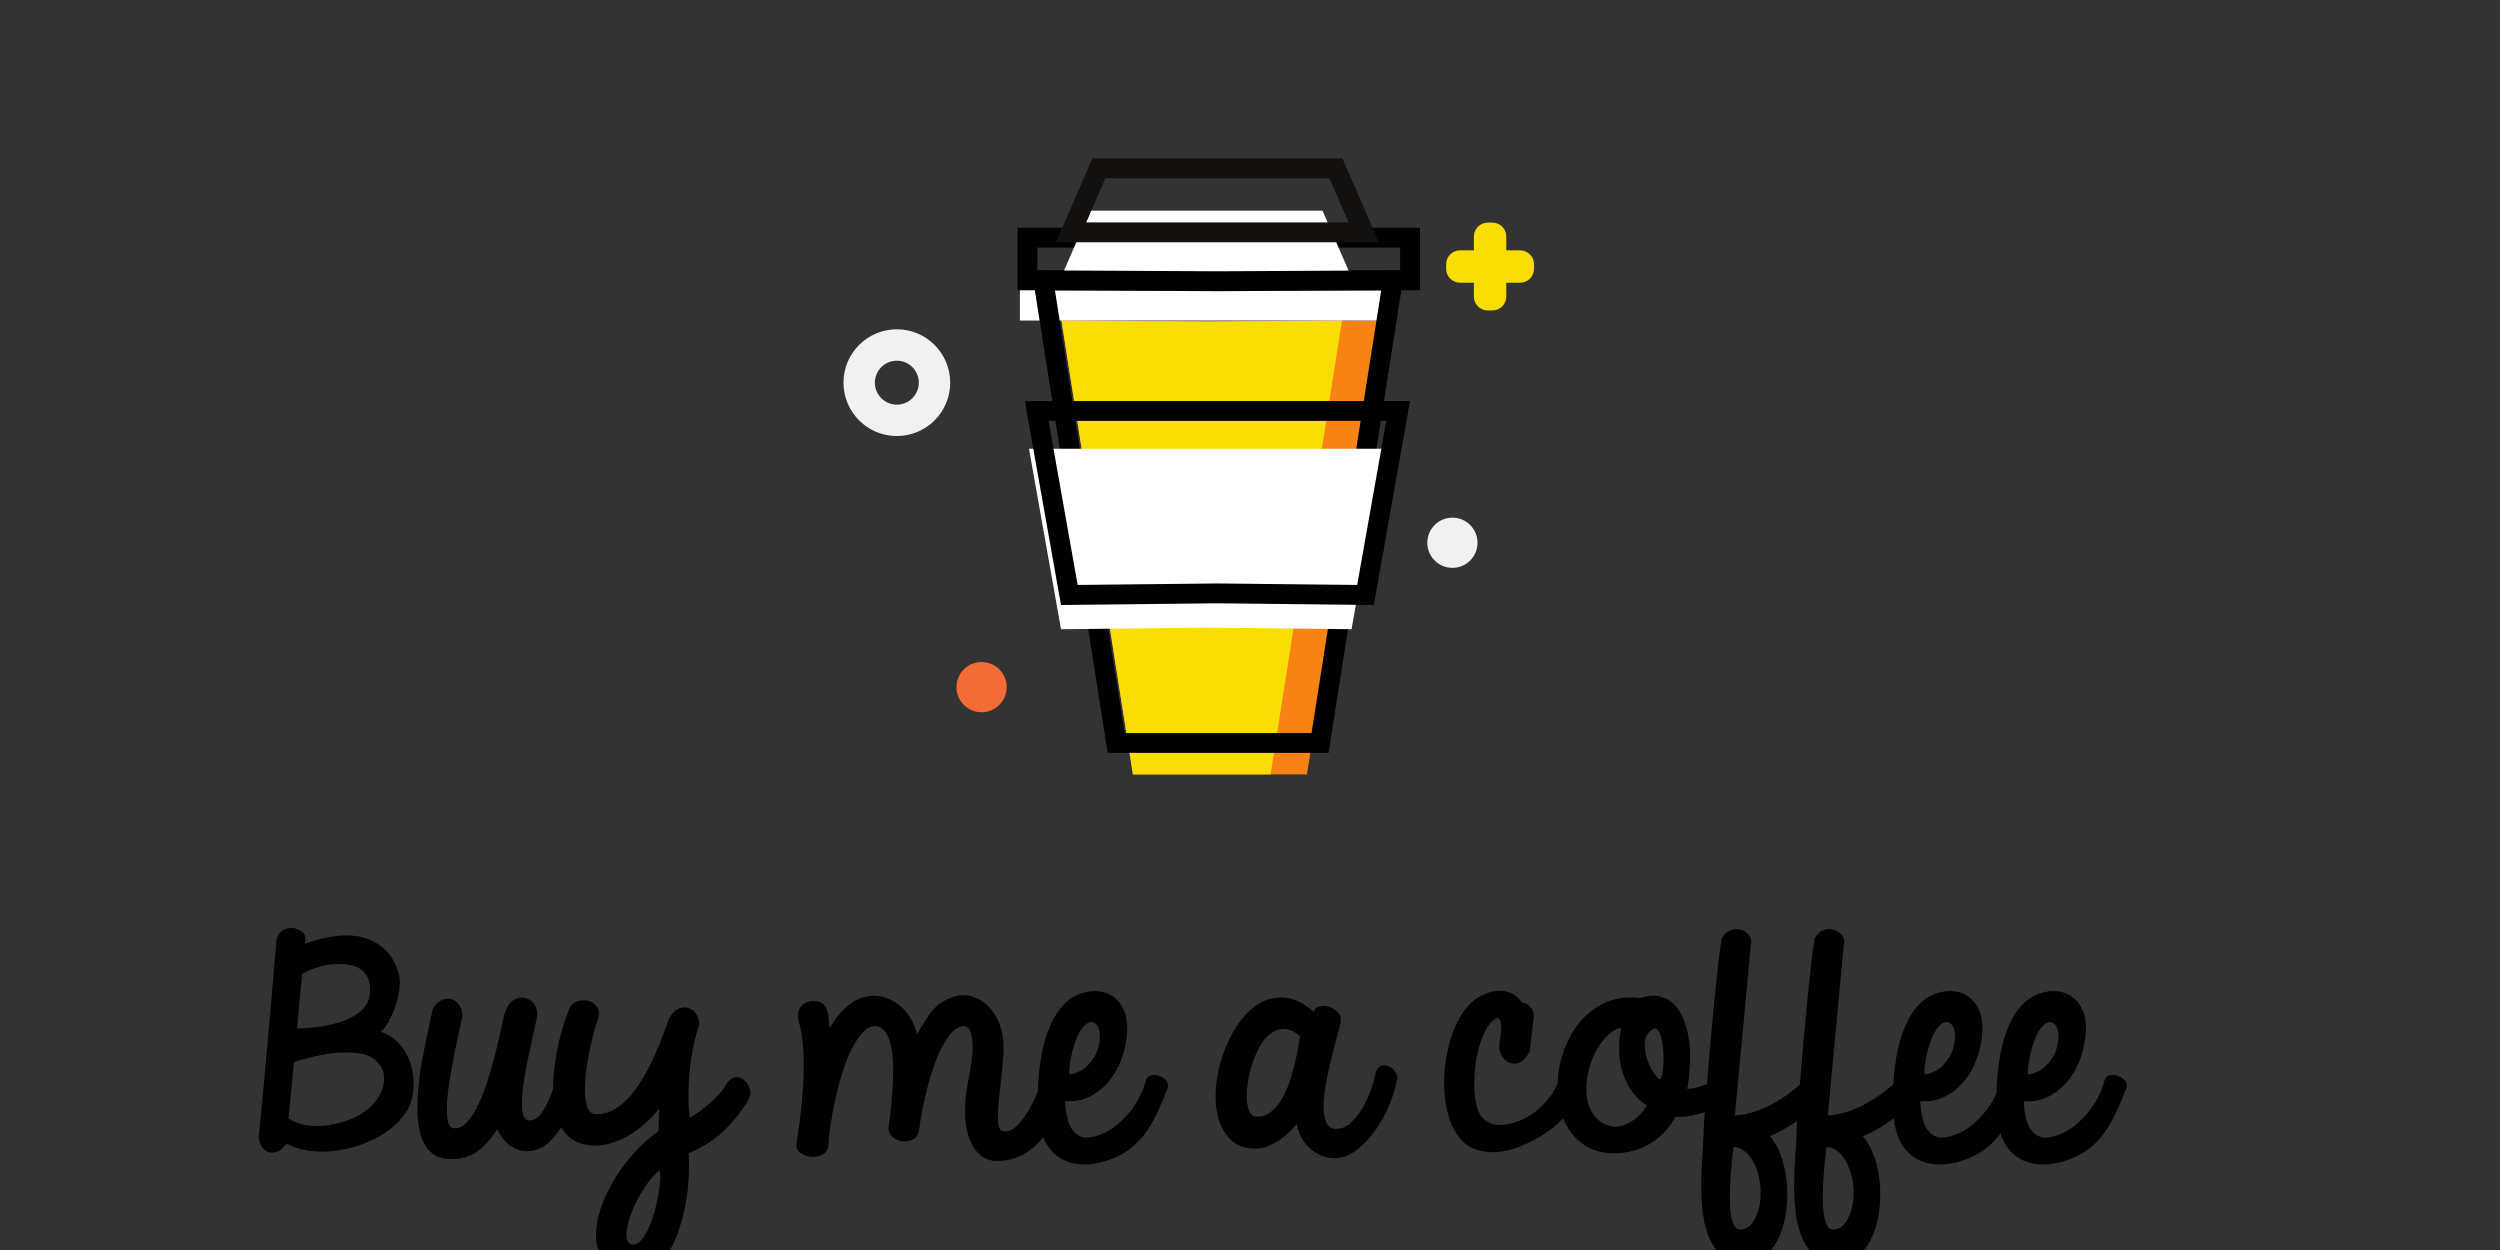 <svg xmlns="http://www.w3.org/2000/svg" width="120" height="60">
  <rect width="100%" height="100%" fill="#333333" stroke="none"/>
  <defs>
    <clipPath id="a">
      <path d="M2332.45 5723.53v37c0 20.44-16.57 37-37 37h-12.33c-20.44 0-37-16.57-37-37v-37h-37c-20.44 0-37-16.57-37-37v-12.33c0-20.44 16.57-37 37-37h37v-37c0-20.44 16.57-37 37-37h12.33c20.44 0 37 16.57 37 37v37h37c20.44 0 37 16.57 37 37v12.33c0 20.44-16.57 37-37 37z" class="C"/>
    </clipPath>
    <clipPath id="b">
      <path d="M-2297.97 261.46H12137.2v9623.42H-2297.97z"/>
    </clipPath>
    <clipPath id="c">
      <path d="m1534.22 5533.96-387.92 2.36 190.5-1210.2h464.12l190.5 1210.2z" class="C"/>
    </clipPath>
    <clipPath id="d">
      <path d="M-2297.97 261.46H12137.2v9623.42H-2297.97z"/>
    </clipPath>
    <clipPath id="e">
      <path d="m1534.22 5533.96-387.92 2.36 190.5-1210.2h367.14l190.5 1210.2z" class="C"/>
    </clipPath>
    <clipPath id="f">
      <path d="M-2297.97 261.46H12137.2v9623.42H-2297.97z"/>
    </clipPath>
    <clipPath id="g">
      <path d="M1035.47 5536.32h1000.97v111.602H1035.47z"/>
    </clipPath>
    <clipPath id="h">
      <path d="M1842.48 5829.28H1222.5l-72.73-167.4h765.44z" class="C"/>
    </clipPath>
    <clipPath id="i">
      <path d="M-2297.97 261.46H12137.2v9623.42H-2297.97z"/>
    </clipPath>
    <clipPath id="j">
      <path d="M2005.26 5194.53H1059.7l85.37-481.3 387.4 4.2 387.4-4.2z" class="C"/>
    </clipPath>
    <clipPath id="k">
      <path d="M-2297.97 261.46H12137.2v9623.42H-2297.97z"/>
    </clipPath>
    <clipPath id="l">
      <path d="M707.297 5228.36c78.582 0 142.293 63.7 142.293 142.3s-63.7 142.3-142.293 142.3S565 5449.24 565 5370.65c0-78.58 63.7-142.3 142.297-142.3z" class="C"/>
    </clipPath>
    <clipPath id="m">
      <path d="M-2297.97 261.46H12137.2v9623.42H-2297.97z"/>
    </clipPath>
    <clipPath id="n">
      <path d="M2188.83 4876.8c36.98 0 66.96 29.98 66.96 66.96s-29.98 66.96-66.96 66.96-66.95-29.98-66.95-66.96 29.97-66.96 66.95-66.96z" class="C"/>
    </clipPath>
    <clipPath id="o">
      <path d="M-2297.97 261.46H12137.2v9623.42H-2297.97z"/>
    </clipPath>
    <clipPath id="p">
      <path d="M933.293 4491.78c36.98 0 66.957 29.98 66.957 66.96s-29.977 66.96-66.957 66.96-66.965-29.98-66.965-66.96 29.98-66.96 66.965-66.96z" class="C"/>
    </clipPath>
    <clipPath id="q">
      <path d="M-2297.97 261.46H12137.2v9623.42H-2297.97z"/>
    </clipPath>
    <clipPath id="r">
      <path d="M2987.25 4809.67c-11.38-21.8-27.04-40.78-46.94-56.9-19.9-16.1-43.14-29.23-69.68-39.34-26.56-10.13-53.27-16.93-80.13-20.4-26.88-3.48-52.95-3.18-78.22.95-25.3 4.1-46.8 12.47-64.5 25.13l19.92 207.65c18.33 6.32 41.38 12.8 69.2 19.44 27.82 6.62 56.43 11.38 85.82 14.22 29.4 2.85 57.2 2.5 83.45-.96 26.2-3.47 46.93-11.84 62.1-25.12 8.2-7.58 15.18-15.8 20.87-24.65 5.67-8.85 9.15-18.02 10.43-27.5 3.14-26.55-.96-50.73-12.33-72.53zM2698.04 5252c13.28 8.22 29.25 15.5 47.9 21.82a296.42 296.42 0 0 0 57.37 13.27c19.58 2.5 38.7 2.85 57.36.95 18.64-1.9 35.1-7.1 49.3-15.64 14.22-8.54 24.8-20.87 31.76-36.97 6.95-16.13 8.86-36.52 5.7-61.17-2.53-19.6-10.3-36.2-23.23-49.78-12.96-13.6-28.77-24.97-47.4-34.14-18.66-9.18-38.4-16.44-59.26-21.8-20.87-5.4-40.95-9.35-60.23-11.87-19.27-2.53-36.02-4.12-50.24-4.74l-27.98-.95zm391.6-308.15c-10.1 22.1-23.7 41.55-40.76 58.32-17.07 16.74-37.32 28.9-60.7 36.5 10.1 8.22 20.07 21.17 29.88 38.88 9.8 17.68 18.16 36.98 25.1 57.84 6.96 20.87 11.7 41.87 14.23 63.06 2.52 21.17 1.56 39.34-2.83 54.52-10.77 37.92-27.68 67.64-50.74 89.13-23.1 21.48-49.93 36.34-80.6 44.57-30.66 8.2-64.48 9.95-101.45 5.2-37-4.74-74.77-14.07-113.3-27.97 0 3.15.32 6.47.95 9.95.62 3.46.94 7.1.94 10.9 0 9.48-4.74 17.68-14.22 24.64s-20.4 11.06-32.7 12.33c-12.34 1.26-24.36-1.4-36.05-8.05-11.7-6.64-19.76-18.83-24.18-36.5l-15.16-177.3-16.13-185.87-17.07-186.3-17.06-177.8c1.9-17.07 6.63-30.35 14.23-39.82 7.58-9.5 16.43-15.2 26.54-17.07 10.1-1.9 20.7-.15 31.76 5.2s20.7 14.7 28.94 27.97c25.27-13.9 53.72-22.9 85.33-27.03 31.6-4.1 63.67-4.1 96.25 0 32.54 4.12 64.62 11.86 96.23 23.24 31.6 11.37 60.36 25.6 86.3 42.66 25.9 17.07 47.7 36.52 65.43 58.32 17.68 21.82 29.38 45.36 35.07 70.63 5.7 25.93 7.26 51.84 4.74 77.76-2.53 25.92-8.85 49.92-18.96 72.07z" class="C"/>
    </clipPath>
    <clipPath id="s">
      <path d="M-2297.97 261.46H12137.2v9623.42H-2297.97z"/>
    </clipPath>
    <clipPath id="t">
      <path d="M4014.62 4443.2c-3.48-20.86-8.38-42.82-14.7-65.9-6.33-23.06-13.75-44.1-22.27-63.06-8.54-18.96-18.02-34.27-28.44-45.98-10.44-11.7-21.67-16.6-33.67-14.7-9.5 1.28-15.5 7.3-18 18.02-2.54 10.76-2.54 24.04 0 39.83 2.5 15.8 7.4 33.67 14.7 53.58 7.26 19.9 16.12 39.67 26.55 59.26 10.44 19.6 22.28 38.4 35.56 56.4s27.16 33.03 41.7 45.04c3.17-3.8 4.6-13.27 4.27-28.45-.34-15.17-2.22-33.2-5.7-54.04m321.44 411.52c-8.53 9.47-18.96 14.84-31.3 16.1-12.32 1.27-24.82-5.68-37.45-20.86-8.23-15.17-18.66-29.7-31.3-43.6-12.65-13.92-25.77-26.56-39.36-37.93s-26.54-21.18-38.88-29.4c-12.3-8.23-21.96-14.23-28.9-18-2.53 20.2-3.96 42.02-4.26 65.42-.34 23.38.15 47.1 1.42 71.1 1.9 34.14 5.84 68.58 11.85 103.36 6 34.76 14.7 68.9 26.07 102.42 0 17.68-4.12 32.07-12.33 43.14-8.22 11.05-18.17 18-29.86 20.85-11.7 2.84-23.7 1.26-36.03-4.74s-22.92-16.92-31.77-32.7l-26.07-70.16c-9.8-25.93-20.87-52.32-33.18-79.18a803.95 803.95 0 0 0-41.25-78.23c-15.2-25.3-31.77-47.74-49.8-67.32-18-19.6-37.6-34.94-58.77-46-21.2-11.06-44.1-15.95-68.75-14.7-11.38 3.16-19.6 11.7-24.66 25.6s-8.05 31.3-9 52.15c-.96 20.85 0 43.77 2.83 68.74 2.85 24.96 6.64 49.78 11.4 74.43 4.74 24.66 9.96 48.04 15.63 70.17 5.7 22.12 11.06 40.78 16.13 55.94 7.58 18.32 7.58 33.68 0 46-7.6 12.33-18.02 20.54-31.28 24.66-13.28 4.1-27.2 3.93-41.73-.48-14.54-4.42-24.97-14.22-31.3-29.4-10.75-25.93-20.56-55-29.4-87.23-8.85-32.24-15.96-65.6-21.33-100.04-5.4-34.46-8.4-68.6-9.03-102.42-.03-2.2.08-4.3.07-6.48-13.8-36.75-26.92-64.52-39.4-83.1-16.13-24.03-34.32-34.46-54.53-31.3-8.87 3.8-14.7 12.63-17.53 26.55-2.87 13.9-3.8 30.96-2.87 51.2.96 20.2 3.34 43.12 7.12 68.74 3.8 25.6 8.52 52.15 14.2 79.64l35.1 161.68c-.63 22.1-7.12 39-19.45 50.72-12.32 11.68-29.55 16.26-51.66 13.75-15.17-6.32-26.4-14.55-33.67-24.66-7.28-10.1-13.13-23.07-17.54-38.87-2.54-8.22-6.33-24.66-11.38-49.32-5.07-24.63-11.53-52.94-19.44-84.85-7.9-31.94-17.23-65.27-27.97-100.04-10.75-34.76-22.76-66.23-36.03-94.34-13.28-28.13-27.82-50.72-43.6-67.8-15.8-17.07-32.88-24.03-51.2-20.86-10.12 1.9-16.6 12.32-19.43 31.28-2.85 18.97-3.33 42.35-1.43 70.17 1.9 27.8 5.7 58.3 11.38 91.5l17.54 94.35 16.6 78.7 10.43 45.5c0 18.33-4.13 33.02-12.34 44.1-8.22 11.05-18.17 18-29.86 20.86-11.7 2.84-23.7 1.27-36.03-4.74-12.33-6.02-22.92-16.92-31.77-32.7-3.17-17.07-7.28-36.83-12.33-59.26l-14.7-69.22-13.28-69.7c-4.1-22.76-7.1-42.67-9-59.74l-4.26-48.82c-1.58-19.3-2.38-39.68-2.38-61.16a430.2 430.2 0 0 1 4.76-64c3.15-21.2 8.83-40.63 17.06-58.32 8.2-17.7 19.74-32.23 34.6-43.6 14.85-11.4 33.66-17.7 56.42-18.97 23.37-1.25 43.76.47 61.15 5.22 17.4 4.74 33.2 12.17 47.42 22.3 14.2 10.1 27.16 22.1 38.87 36.02 11.68 13.9 23.23 29.06 34.6 45.5 10.74-24.03 24.65-42.67 41.72-55.95 17.07-13.26 35.1-21.18 54.04-23.7 18.96-2.52 38.26.14 57.85 8.06 19.6 7.9 37.28 21.33 53.1 40.3 10.4 11.64 20.23 24.85 29.43 39.47 3.92-6.84 8.08-13.44 12.76-19.55 15.5-20.24 36.52-34.14 63.06-41.73 28.44-7.58 56.24-8.86 83.44-3.8 27.18 5.04 53.1 14.22 77.75 27.5s47.56 29.22 68.75 47.9c21.17 18.64 39.65 38.06 55.46 58.3-.64-14.54-.95-28.3-.95-41.24 0-12.97-.3-27.03-.94-42.2-31.62-22.13-61.47-48.68-89.6-79.64-28.14-30.97-52.8-64-73.97-99.1-21.18-35.08-37.78-70.64-49.77-106.66-12-36.06-17.87-69.7-17.55-101 .3-31.3 7.74-58.62 22.28-82 14.53-23.4 38.24-40.15 71.12-50.26 34.14-10.76 64.15-11.06 90.1-.95 25.9 10.12 48.5 26.87 67.78 50.25 19.3 23.4 35.08 51.67 47.42 84.86 12.32 33.2 22.12 67.8 29.4 103.83 7.26 36.02 11.84 71.45 13.75 106.2 1.9 34.78 1.9 65.77 0 92.94 54.35 22.75 98.9 51.5 133.7 86.3 34.76 34.73 63.52 71.4 86.3 109.98 6.95 9.48 9.3 20.85 7.12 34.13-2.23 13.28-7.6 24.65-16.13 34.14" class="C"/>
    </clipPath>
    <clipPath id="u">
      <path d="M-2297.97 261.46H12137.2v9623.42H-2297.97z"/>
    </clipPath>
    <clipPath id="v">
      <path d="M5532.2 4915.4c1.88 14.53 4.73 29.87 8.52 46s8.54 31.77 14.23 46.94c5.68 15.17 12.32 28.28 19.9 39.35 7.6 11.05 15.65 18.95 24.18 23.7 8.54 4.73 17.2 4.26 26.08-1.4 9.48-5.7 15.3-17.7 17.54-36.03 2.2-18.36 0-37.94-6.64-58.8-6.65-20.87-18.5-40.45-35.56-58.8-17.06-18.34-40.15-30.33-69.22-36.03-1.27 8.83-.95 20.54.96 35.08m328.53-38.87c-10.43 3.15-20.37 3.47-29.86.94-9.48-2.53-15.5-9.16-18-19.92-5.08-20.22-13.13-40.92-24.2-62.1s-24.65-41.25-40.76-60.23c-16.1-18.95-34.3-35.7-54.52-50.24-20.24-14.54-41.4-24.97-63.54-31.3-22.14-6.96-40.46-7.74-55-2.36-14.55 5.35-26.08 14.53-34.6 27.48-8.53 12.96-14.7 28.6-18.48 46.94-3.8 18.33-6.02 37.3-6.64 56.9 36.02-2.54 68.1 3.93 96.24 19.44 28.1 15.47 51.98 36.03 71.6 61.62 19.58 25.6 34.43 54.37 44.55 86.3 10.1 31.9 15.8 63.68 17.07 95.3.62 29.7-3.8 54.83-13.27 75.38-9.47 20.54-22.3 36.52-38.4 47.9s-34.6 18.02-55.46 19.9c-20.85 1.9-42.05-.96-63.53-8.53-25.93-8.86-47.88-23.23-65.9-43.15-18.03-19.9-33.05-43-45.04-69.22-12.02-26.23-21.5-54.5-28.45-84.86-6.97-30.34-12.02-60.2-15.17-89.6-2.86-26.4-4.37-51.62-4.9-75.96l-4.1-9.38c-9.8-22.45-21.2-44.42-34.14-65.9-12.96-21.5-27.34-39.52-43.13-54.05-15.8-14.54-32.25-19.6-49.32-15.16-10.1 2.5-15.64 14.22-16.58 35.07-.95 20.87.14 46.78 3.3 77.76l10.9 100.52c4.1 36.02 6.15 70.46 6.15 103.34 0 28.45-5.37 55.78-16.1 82.02-10.76 26.22-25.46 48.04-44.1 65.42-18.65 17.4-40.3 28.93-64.94 34.6-24.66 5.7-51.2 1.9-79.65-11.37-28.45-13.28-51.05-31.92-67.8-55.95-16.77-24.03-32.1-49.3-46-75.85-5.07 20.23-12.5 39.02-22.3 56.4-9.8 17.4-21.8 32.55-36.03 45.52-14.22 12.95-30.2 23.06-47.88 30.34-17.7 7.25-36.35 10.9-55.95 10.9-18.96 0-36.5-3.65-52.62-10.9-16.12-7.28-30.82-16.6-44.1-27.97-13.26-11.4-25.28-24.18-36.03-38.4-10.74-14.22-20.24-28.3-28.44-42.2-1.28 16.44-2.7 30.8-4.26 43.15-1.6 12.32-4.45 22.75-8.55 31.28-4.1 8.54-9.95 15-17.54 19.44-7.58 4.4-18.33 6.64-32.22 6.64-6.97 0-13.93-1.42-20.87-4.26-6.97-2.85-13.14-6.8-18.5-11.86-5.38-5.07-9.48-11.22-12.32-18.5-2.86-7.26-3.64-15.65-2.38-25.13.63-6.96 2.38-15.32 5.22-25.13 2.84-9.8 5.53-22.6 8.06-38.4 2.5-15.8 4.58-34.93 6.16-57.36 1.58-22.44 2.05-49.94 1.42-82.5-.64-32.56-3-70.64-7.1-114.25-4.13-43.62-10.6-94.2-19.44-151.7-1.26-13.28 3.8-24.03 15.18-32.26 11.37-8.2 24.32-12.94 38.86-14.22 14.53-1.26 28.3 1.28 41.25 7.58 12.96 6.34 20.4 17.4 22.3 33.2 1.9 29.7 5.53 61.3 10.9 94.82a1315.6 1315.6 0 0 0 19.9 99.55c7.9 32.87 16.9 64.16 27.03 93.88 10.1 29.7 21.33 55.94 33.66 78.7s25.13 40.92 38.4 54.52c13.28 13.58 27.17 20.38 41.73 20.38 17.7 0 31.43-8.05 41.25-24.16 9.77-16.14 16.73-36.85 20.86-62.1 4.1-25.3 6-52.97 5.68-82.98-.33-30.03-1.58-58.94-3.8-86.75-2.2-27.83-4.73-52.63-7.58-74.44l-6.16-45.04c0-14.54 5.53-26.06 16.6-34.6 11.05-8.52 23.37-13.6 36.98-15.16 13.6-1.6 26.38.95 38.4 7.6 12 6.64 18.96 17.84 20.86 33.66 6.3 45.5 15.02 91.16 26.07 137s23.7 86.9 37.94 123.27c14.22 36.35 30 66.06 47.4 89.14 17.38 23.05 35.87 34.6 55.48 34.6 10.1 0 17.85-6.96 23.22-20.85 5.36-13.9 8.06-32.87 8.06-56.9 0-17.7-1.42-35.88-4.26-54.53-2.85-18.65-6.16-37.93-9.96-57.84-3.8-19.92-7.1-40.3-9.96-61.16-2.84-20.87-4.26-42.66-4.26-65.42 0-15.8 1.57-34.14 4.74-55 3.15-20.85 9.16-40.62 18-59.26 8.85-18.65 21-34.45 36.52-47.4 15.48-12.96 35.22-19.44 59.25-19.44 36.03 0 67.95 7.74 95.77 23.23 27.8 15.48 51.68 35.7 71.6 60.67 1.04 1.3 1.97 2.7 2.98 4 1.53-3.7 2.87-7.6 4.6-11.1 13.6-27.82 32.08-49.3 55.48-64.5 23.37-15.16 50.87-23.53 82.5-25.12 31.6-1.57 66.04 4.28 103.36 17.55 27.8 10.1 51.98 22.76 72.52 37.92 20.53 15.17 39.02 33.67 55.47 55.47 16.44 21.8 31.44 46.94 45.04 75.37 13.6 28.47 27.34 61 41.24 97.7 2.53 10.1.16 19.1-7.1 27-7.27 7.9-16.1 13.43-26.56 16.6" class="C"/>
    </clipPath>
    <clipPath id="w">
      <path d="M-2297.97 261.46H12137.2v9623.42H-2297.97z"/>
    </clipPath>
    <clipPath id="x">
      <path d="M6376.1 4982.25c-3.17-18.67-7.43-39.22-12.8-61.64-5.4-22.45-12.18-45.68-20.4-69.7-8.22-24.03-18.34-45.68-30.34-64.94-12.02-19.3-25.76-34.6-41.25-46-15.5-11.38-33.34-16.1-53.58-14.22-10.1 1.26-17.86 8.2-23.23 20.86-5.37 12.64-8.2 28.77-8.53 48.36s1.4 41.08 5.2 64.48a399.08 399.08 0 0 0 17.55 68.74c7.9 22.43 17.54 43.15 28.9 62.1 11.38 18.96 24.5 33.66 39.36 44.1 14.85 10.43 31.13 15.32 48.83 14.7 17.7-.64 36.65-9.48 56.9-26.55l-6.64-40.3m337.07-72.54c-9.8 5.05-19.9 6.15-30.33 3.3-10.42-2.84-17.86-12.5-22.28-28.92-2.52-17.7-8.22-38.55-17.05-62.58-8.87-24.02-19.78-46.8-32.73-68.27-12.97-21.5-27.82-39.35-44.56-53.57-16.76-14.23-34.6-20.72-53.57-19.43-15.8 1.25-26.9 9.3-33.2 24.16-6.33 14.87-9.65 33.5-9.96 55.95-.32 22.42 1.9 47.72 6.63 75.85 4.75 28.13 10.44 56.1 17.07 83.93 6.63 27.8 13.43 54.52 20.4 80.1l17.07 64.95c5.05 15.8 3.46 29.23-4.75 40.3-8.2 11.04-18.5 18.96-30.8 23.7-12.34 4.75-24.83 6-37.47 3.8s-20.84-9-24.65-20.37c-37.3 32.24-73.18 49.62-107.6 52.15-34.46 2.52-66.24-5.07-95.3-22.76-29.08-17.7-54.84-43.3-77.28-76.8-22.44-33.52-40.6-70-54.52-109.52-13.9-39.5-22.6-79.8-26.07-120.9-3.5-41.1-.8-78.55 8.06-112.37 8.85-33.8 24.48-61.47 46.94-82.95 22.42-21.5 52.93-32.25 91.5-32.25 17.07 0 33.5 3.47 49.3 10.43 15.8 6.97 30.34 15.18 43.62 24.65 13.26 9.5 24.96 19.45 35.1 29.88 10.1 10.43 18 19.1 23.7 26.08 4.4-22.76 11.7-42.06 21.8-57.85 10.1-15.8 21.65-28.78 34.6-38.87 12.94-10.1 26.54-17.54 40.76-22.3 14.23-4.74 27.98-7.1 41.25-7.1 29.7 0 57.5 10.12 83.45 30.35 25.9 20.22 49.14 45.04 69.7 74.42 20.54 29.4 37.45 60.38 50.72 92.93 13.28 32.55 22.12 61.47 26.55 86.77 4.42 9.48 3.63 19.43-2.37 29.85-6.02 10.43-13.9 18.17-23.72 23.25" class="C"/>
    </clipPath>
    <clipPath id="y">
      <path d="M-2297.97 261.46H12137.2v9623.42H-2297.97z"/>
    </clipPath>
    <clipPath id="z">
      <path d="M8419.92 4386.3c-5.37-21.5-13.75-39.67-25.13-54.5-11.36-14.86-25.6-22.6-42.67-23.25-10.74-.62-18.96 5.07-24.65 17.08-5.68 12.02-9.63 27.5-11.84 46.45-2.23 18.97-3.18 40.16-2.86 63.55.32 23.37 1.27 46.45 2.86 69.2 1.56 22.76 3.46 43.95 5.7 63.53l5.2 45.5c21.5-2.52 39.37-11.84 53.57-27.97 14.24-16.1 25.13-35.24 32.72-57.36s12-46 13.28-71.6c1.25-25.6-.8-49.13-6.17-70.63m-343.24 0c-5.37-21.5-13.75-39.67-25.13-54.5-11.37-14.86-25.6-22.6-42.67-23.25-10.75-.62-18.96 5.07-24.65 17.08-5.7 12.02-9.65 27.5-11.85 46.45-2.23 18.97-3.17 40.16-2.85 63.55.3 23.37 1.26 46.45 2.85 69.2 1.57 22.76 3.47 43.95 5.7 63.53l5.2 45.5c21.5-2.52 39.37-11.84 53.57-27.97 14.22-16.1 25.13-35.24 32.72-57.36s12-46 13.28-71.6c1.25-25.6-.8-49.13-6.17-70.63m-352.25 538.56c-.64-15.15-2.07-28.6-4.27-40.28-2.22-11.72-5.22-19.13-9-22.3-6.96 3.8-15.5 13.58-25.6 29.4-10.12 15.8-18 33.67-23.7 53.57-5.68 19.92-7.44 39.5-5.2 58.8 2.2 19.28 12.17 34.28 29.86 45.04 6.95 3.8 12.95 2.37 18.02-4.27 5.06-6.64 9.16-16.28 12.34-28.92 3.15-12.65 5.35-27.18 6.63-43.6 1.26-16.45 1.57-32.24.95-47.43m-83.92-189.16a168.204 168.204 0 0 0-32.7-27c-12.02-7.6-24.34-13.28-36.98-17.07-12.66-3.8-24.03-4.75-34.14-2.84-28.45 5.67-50.25 18.02-65.4 36.97-15.2 18.97-24.83 41.24-28.94 66.84-4.1 25.6-3.64 52.96 1.44 82.03 5.04 29.07 13.56 56.1 25.6 81.06 12.02 24.97 26.56 46.47 43.62 64.48 17.06 18.02 35.7 29.23 55.95 33.67-7.6-32.24-10.12-65.6-7.6-100.03 2.53-34.45 10.76-66.85 24.66-97.2 8.84-18.36 19.44-35.1 31.75-50.25 12.34-15.2 27.35-28.15 45.06-38.9-5.07-10.75-12.5-21.34-22.3-31.77m1049.18 179.7c1.9 14.53 4.72 29.87 8.52 46 3.8 16.1 8.55 31.75 14.22 46.92 5.7 15.18 12.34 28.3 19.92 39.35 7.6 11.06 15.65 18.97 24.17 23.7 8.55 4.74 17.23 4.27 26.1-1.42 9.47-5.7 15.32-17.7 17.54-36.03 2.2-18.34 0-37.92-6.63-58.8-6.64-20.86-18.5-40.46-35.56-58.78-17.06-18.36-40.15-30.35-69.22-36.04-1.28 8.84-.95 20.53.95 35.08m382.12 0c1.9 14.53 4.74 29.87 8.53 46 3.8 16.1 8.54 31.75 14.23 46.92 5.7 15.18 12.3 28.3 19.9 39.35 7.6 11.06 15.65 18.97 24.18 23.7 8.54 4.74 17.22 4.27 26.08-1.42 9.48-5.7 15.3-17.7 17.54-36.03 2.2-18.34 0-37.92-6.65-58.8-6.64-20.86-18.48-40.46-35.55-58.78-17.06-18.36-40.15-30.35-69.22-36.04-1.26 8.84-.95 20.53.95 35.08m355.1-55.47c-7.27 7.9-16.12 13.42-26.55 16.6-10.42 3.15-20.37 3.46-29.87.94-9.48-2.53-15.5-9.17-18-19.9-5.07-20.24-13.12-40.94-24.18-62.1-11.06-21.2-24.65-41.27-40.77-60.23-16.1-18.95-34.3-35.72-54.5-50.25-20.25-14.55-41.42-24.98-63.53-31.28-22.15-6.97-40.48-7.76-55-2.38-14.55 5.36-26.08 14.53-34.6 27.5-8.53 12.97-14.68 28.6-18.5 46.94-3.8 18.33-6 37.3-6.64 56.9 36.04-2.54 68.12 3.92 96.25 19.43 28.1 15.5 52 36.04 71.6 61.64 19.58 25.6 34.43 54.35 44.55 86.27 10.1 31.93 15.8 63.7 17.07 95.3.6 29.7-3.8 54.84-13.28 75.4-9.47 20.53-22.28 36.5-38.4 47.87-16.12 11.4-34.6 18.02-55.5 19.93-20.84 1.9-42.04-.97-63.52-8.53-25.92-8.87-47.88-23.25-65.88-43.15-18.03-19.93-33.05-43-45.05-69.22-12.02-26.25-21.5-54.52-28.46-84.87-6.96-30.34-12-60.2-15.16-89.6-3.07-28.52-4.74-55.82-5.1-81.95-2.4-5.2-4.95-10.44-7.7-15.7-11.06-21.2-24.65-41.27-40.76-60.23a304.75 304.75 0 0 0-54.52-50.25c-20.24-14.55-41.4-24.98-63.53-31.28-22.14-6.97-40.47-7.76-55-2.38-14.54 5.36-26.07 14.53-34.6 27.5-8.52 12.97-14.7 28.6-18.48 46.94-3.8 18.33-6.02 37.3-6.64 56.9 36.02-2.54 68.1 3.92 96.25 19.43 28.1 15.5 51.97 36.04 71.58 61.64 19.6 25.6 34.44 54.35 44.56 86.27 10.1 31.93 15.8 63.7 17.07 95.3.63 29.7-3.8 54.84-13.27 75.4-9.5 20.53-22.3 36.5-38.4 47.87-16.12 11.4-34.6 18.02-55.47 19.93-20.86 1.9-42.04-.97-63.52-8.53-25.94-8.87-47.9-23.25-65.9-43.15-18.02-19.93-33.05-43-45.04-69.22-12-26.25-21.5-54.52-28.45-84.87-6.96-30.34-12-60.2-15.16-89.6-1.8-16.58-3-32.65-3.88-48.43l-18.42-15.57a572.184 572.184 0 0 0-68.73-47.9c-24.04-14.23-49-25.92-74.9-35.1-25.93-9.16-52.48-14.7-79.65-16.6l58.8 629.6c3.8 13.28 1.88 24.96-5.7 35.07-7.6 10.12-17.4 17.07-29.4 20.86-12 3.8-24.8 3.48-38.4-.93-13.6-4.44-24.8-14.56-33.65-30.35-4.43-24.03-9-56.9-13.74-98.6l-14.23-136.54-14.22-152.65-12.77-152.83-16.63-14.06c-21.8-17.7-44.74-33.65-68.74-47.9-24.04-14.23-49-25.92-74.9-35.1-25.93-9.16-52.5-14.7-79.66-16.6l58.8 629.6c3.8 13.28 1.9 24.96-5.68 35.07-7.6 10.12-17.4 17.07-29.4 20.86-12 3.8-24.8 3.48-38.4-.93-13.6-4.44-24.8-14.56-33.65-30.35-4.44-24.03-9.02-56.9-13.74-98.6l-14.23-136.54-14.24-152.65-12.52-149.64c-9.93-4.6-20.76-8.65-32.5-12.04-12.02-3.5-25.6-5.54-40.77-6.17 2.53 11.4 4.57 24.04 6.16 37.94 1.57 13.9 2.85 28.44 3.8 43.62.95 15.15 1.25 30.34.95 45.5-.33 15.2-1.1 29.08-2.36 41.73-3.2 27.17-9.02 52.93-17.54 77.28-8.55 24.32-20.08 44.7-34.6 61.16-14.56 16.43-32.73 27.5-54.54 33.17-21.8 5.7-47.26 3.8-76.32-5.67-43 5.67-81.7 1.7-116.16-11.86-34.46-13.6-64.33-33.35-89.6-59.26-25.28-25.93-45.98-56.42-62.1-91.5-16.14-35.07-26.88-71.12-32.26-108.08-2.28-15.68-3.38-31.28-3.7-46.84-9.8-20.05-20.5-37.56-32.32-52.25-16.74-20.86-34.13-37.93-52.14-51.2-18.02-13.28-35.88-23.4-53.57-30.35-17.7-6.96-33.5-11.7-47.4-14.22-16.44-3.16-32.25-3.48-47.4-.94-15.16 2.5-29.1 9.8-41.7 21.8-10.13 8.85-17.87 23.08-23.24 42.67-5.37 19.6-8.53 41.87-9.5 66.85-.94 24.98 0 51.05 2.85 78.23s7.73 52.94 14.7 77.27c6.96 24.34 15.8 46.15 26.56 65.44 10.73 19.26 23.36 33.02 37.93 41.24 8.2-1.28 13.28-6.16 15.16-14.7 1.9-8.54 2.37-18.66 1.43-30.35-.95-11.7-2.38-23.7-4.27-36.03-1.9-12.33-2.84-22.6-2.84-30.8 3.16-17.07 9.3-30.35 18.48-39.84 9.15-9.48 19.46-15.02 30.82-16.6 11.38-1.58 22.6 1.1 33.68 8.07 11.03 6.93 20.05 18 27 33.18.62-.63 1.57-.94 2.84-.94l13.28 120.4c3.8 16.44 1.25 30.97-7.6 43.6-8.84 12.65-20.53 19.93-35.06 21.82-18.35 26.54-43.16 40.6-74.45 42.2s-63.38-8.7-96.24-30.8c-20.23-14.56-38.08-34.6-53.57-60.2-15.5-25.6-28.14-54.05-37.93-85.33-9.82-31.3-16.75-64.34-20.85-99.1-4.12-34.76-4.9-68.58-2.38-101.44 2.5-32.88 8.37-63.86 17.54-92.92 9.15-29.1 21.96-53.43 38.4-73 13.9-17.07 29.7-29.57 47.4-37.47s36.2-12.78 55.47-14.7c19.3-1.88 38.4-1.1 57.4 2.38 18.95 3.45 36.97 8.35 54.03 14.7 22.12 8.2 44.9 18.65 68.28 31.3 23.37 12.63 45.82 27.8 67.33 45.52 11.3 9.3 22.17 19.46 32.7 30.35 4.8-11.88 10.15-23.4 16.6-34.15 17.07-28.44 40.13-51.52 69.22-69.22 29.06-17.7 64.8-26.2 107.14-25.6 45.52.63 87.55 12.15 126.1 34.6 38.56 22.42 70.18 55.47 94.84 99.08 36.92 0 73.24 6.08 108.95 18.17l-.88-11.54c-2.5-33.5-3.8-56.25-3.8-68.27-.6-20.86-2.03-46.6-4.25-77.27-2.2-30.66-3.64-62.9-4.26-96.7-.63-33.82.62-67.96 3.8-102.42 3.16-34.44 9.8-65.74 19.9-93.88 10.1-28.1 24.47-51.97 43.13-71.58 18.65-19.6 43.15-31.3 73.5-35.08 32.23-4.4 60.04 1.27 83.44 17.07 23.37 15.8 42.34 37.44 56.9 64.94 14.53 27.5 24.8 59.27 30.8 95.3 6 36.02 7.74 72.2 5.23 108.57-2.54 36.35-9.18 70.64-19.92 102.86-10.76 32.25-25.62 58.8-44.57 79.67 11.38 3.15 24.97 9.14 40.78 18 15.78 8.84 32.07 18.8 48.83 29.87l12.27 8.37c-1.53-22.4-2.3-38.38-2.3-47.73-.63-20.86-2.06-46.6-4.28-77.27-2.2-30.66-3.63-62.9-4.26-96.7-.62-33.82.63-67.96 3.8-102.42 3.16-34.44 9.8-65.74 19.9-93.88 10.1-28.1 24.5-51.97 43.14-71.58 18.64-19.6 43.15-31.3 73.5-35.08 32.23-4.4 60.04 1.27 83.44 17.07s42.34 37.44 56.9 64.94c14.54 27.5 24.8 59.27 30.8 95.3a464.02 464.02 0 0 1 5.22 108.57c-2.54 36.35-9.18 70.64-19.9 102.86-10.76 32.25-25.6 58.8-44.58 79.67 11.4 3.15 24.97 9.14 40.78 18 15.8 8.84 32.07 18.8 48.84 29.87 8.7 5.74 17.35 11.68 25.98 17.78 3.26-30.92 10.26-58.03 21.4-80.84 13.6-27.83 32.08-49.3 55.47-64.5 23.4-15.15 50.9-23.54 82.5-25.1 31.6-1.57 66.04 4.26 103.36 17.54 27.8 10.1 51.97 22.75 72.52 37.92 20.53 15.18 39.02 33.67 55.47 55.46.94 1.27 1.85 2.64 2.77 3.92 2.93-8.86 6.17-17.36 10.04-25.24 13.6-27.83 32.08-49.3 55.47-64.5 23.37-15.15 50.88-23.54 82.5-25.1 31.6-1.57 66.05 4.26 103.36 17.54 27.8 10.1 52 22.75 72.54 37.92 20.52 15.18 39.02 33.67 55.45 55.46 16.44 21.83 31.44 46.96 45.04 75.4 13.6 28.45 27.34 61 41.25 97.67 2.53 10.1.15 19.1-7.1 27.02" class="C"/>
    </clipPath>
    <clipPath id="A">
      <path d="M-2297.97 261.46H12137.2v9623.42H-2297.97z"/>
    </clipPath>
  </defs>
  <g clip-path="url(#a)" transform="matrix(.018 0 0 -.018 30.317 115.04)">
    <g clip-path="url(#b)">
      <path d="M2111.94 5503.03h354.66v354.66h-354.66z" fill="#f9dd05"/>
    </g>
  </g>
  <g clip-path="url(#c)" transform="matrix(.018 0 0 -.018 30.317 115.04)">
    <g clip-path="url(#d)">
      <path d="M1086.15 4265.97h965.402v1330.5H1086.15z" fill="#f68313"/>
    </g>
  </g>
  <g clip-path="url(#e)" transform="matrix(.018 0 0 -.018 30.317 115.04)">
    <g clip-path="url(#f)">
      <path d="M1086.15 4265.97h868.43v1330.5h-868.43z" fill="#f9dd05"/>
    </g>
  </g>
  <g clip-path="url(#g)" transform="matrix(.018 0 0 -.018 30.317 115.04)">
    <path d="M975.32 5476.17h1121.26v231.898H975.32z" fill="#fff"/>
  </g>
  <path d="M49.793 12.98h17.413v-1.095H49.793zm18.367.953H48.84v-3.001h19.32v3.001" class="D"/>
  <g transform="matrix(.018 0 0 -.018 30.317 115.04)" clip-path="url(#h)">
    <g clip-path="url(#i)">
      <path d="M1089.62 5601.72h885.738v287.703H1089.62z" fill="#fff"/>
    </g>
  </g>
  <path d="M52.14 10.676h12.593l-.921-2.12H53.059zm14.045.952H50.687l1.75-4.026h12l1.75 4.026" fill="#12110f"/>
  <path d="M53.981 35.186h8.972l3.345-21.249-7.834.04-7.828-.04zm9.788.952H53.168l-3.646-23.162 8.946.046 8.948-.046-3.646 23.162" class="D"/>
  <g transform="matrix(.018 0 0 -.018 30.317 115.04)" clip-path="url(#j)">
    <g clip-path="url(#k)">
      <path d="M999.563 4653.1h1065.85v601.578H999.563z" fill="#fff"/>
    </g>
  </g>
  <path d="m58.431 28.006 6.714.071 1.397-7.874H50.33l1.397 7.874zm7.511 1.034-7.511-.082-7.503.082-1.736-9.79H67.68l-1.737 9.79" class="D"/>
  <g clip-path="url(#l)" transform="matrix(.018 0 0 -.018 30.317 115.04)">
    <g clip-path="url(#m)">
      <path d="M707.297 5429.25c-32.3 0-58.598-26.3-58.598-58.6s26.3-58.6 58.598-58.6 58.594 26.3 58.594 58.6-26.3 58.6-58.594 58.6zm0-284.6c-124.62 0-225.996 101.38-225.996 226s101.375 226 225.996 226 225.996-101.38 225.996-226c0-124.6-101.38-226-225.996-226" fill="#f1f1f1"/>
    </g>
  </g>
  <g clip-path="url(#n)" transform="matrix(.018 0 0 -.018 30.317 115.04)">
    <g clip-path="url(#o)">
      <path d="M2061.73 4816.66h254.2v254.22h-254.2z" fill="#f1f1f1"/>
    </g>
  </g>
  <g clip-path="url(#p)" transform="matrix(.018 0 0 -.018 30.317 115.04)">
    <g clip-path="url(#q)">
      <path d="M806.184 4431.63H1060.4v254.223H806.184z" fill="#f46c35"/>
    </g>
  </g>
  <g class="D">
    <g clip-path="url(#r)" transform="matrix(.013 0 0 -.013 -20.572 115.028)">
      <g clip-path="url(#s)">
        <path d="M2477.66 4532.12h692.262v950.05H2477.66z"/>
      </g>
    </g>
    <g clip-path="url(#t)" transform="matrix(.013 0 0 -.013 -20.572 115.028)">
      <g clip-path="url(#u)">
        <path d="M3063.63 4084.6h1349.5v1140.03h-1349.5z"/>
      </g>
    </g>
    <g clip-path="url(#v)" transform="matrix(.013 0 0 -.013 -20.572 115.028)">
      <g clip-path="url(#w)">
        <path d="M4463 4488.52h1492.54v760.66H4463z"/>
      </g>
    </g>
    <g clip-path="url(#x)" transform="matrix(.013 0 0 -.013 -20.572 115.028)">
      <g clip-path="url(#y)">
        <path d="M6010.58 4512h791.63v713.402h-791.63z"/>
      </g>
    </g>
    <g clip-path="url(#z)" transform="matrix(.013 0 0 -.013 -20.572 115.028)">
      <g clip-path="url(#A)">
        <path d="M6854.02 4123.7h2641.13v1354.17H6854.02z"/>
      </g>
    </g>
  </g>
</svg>
